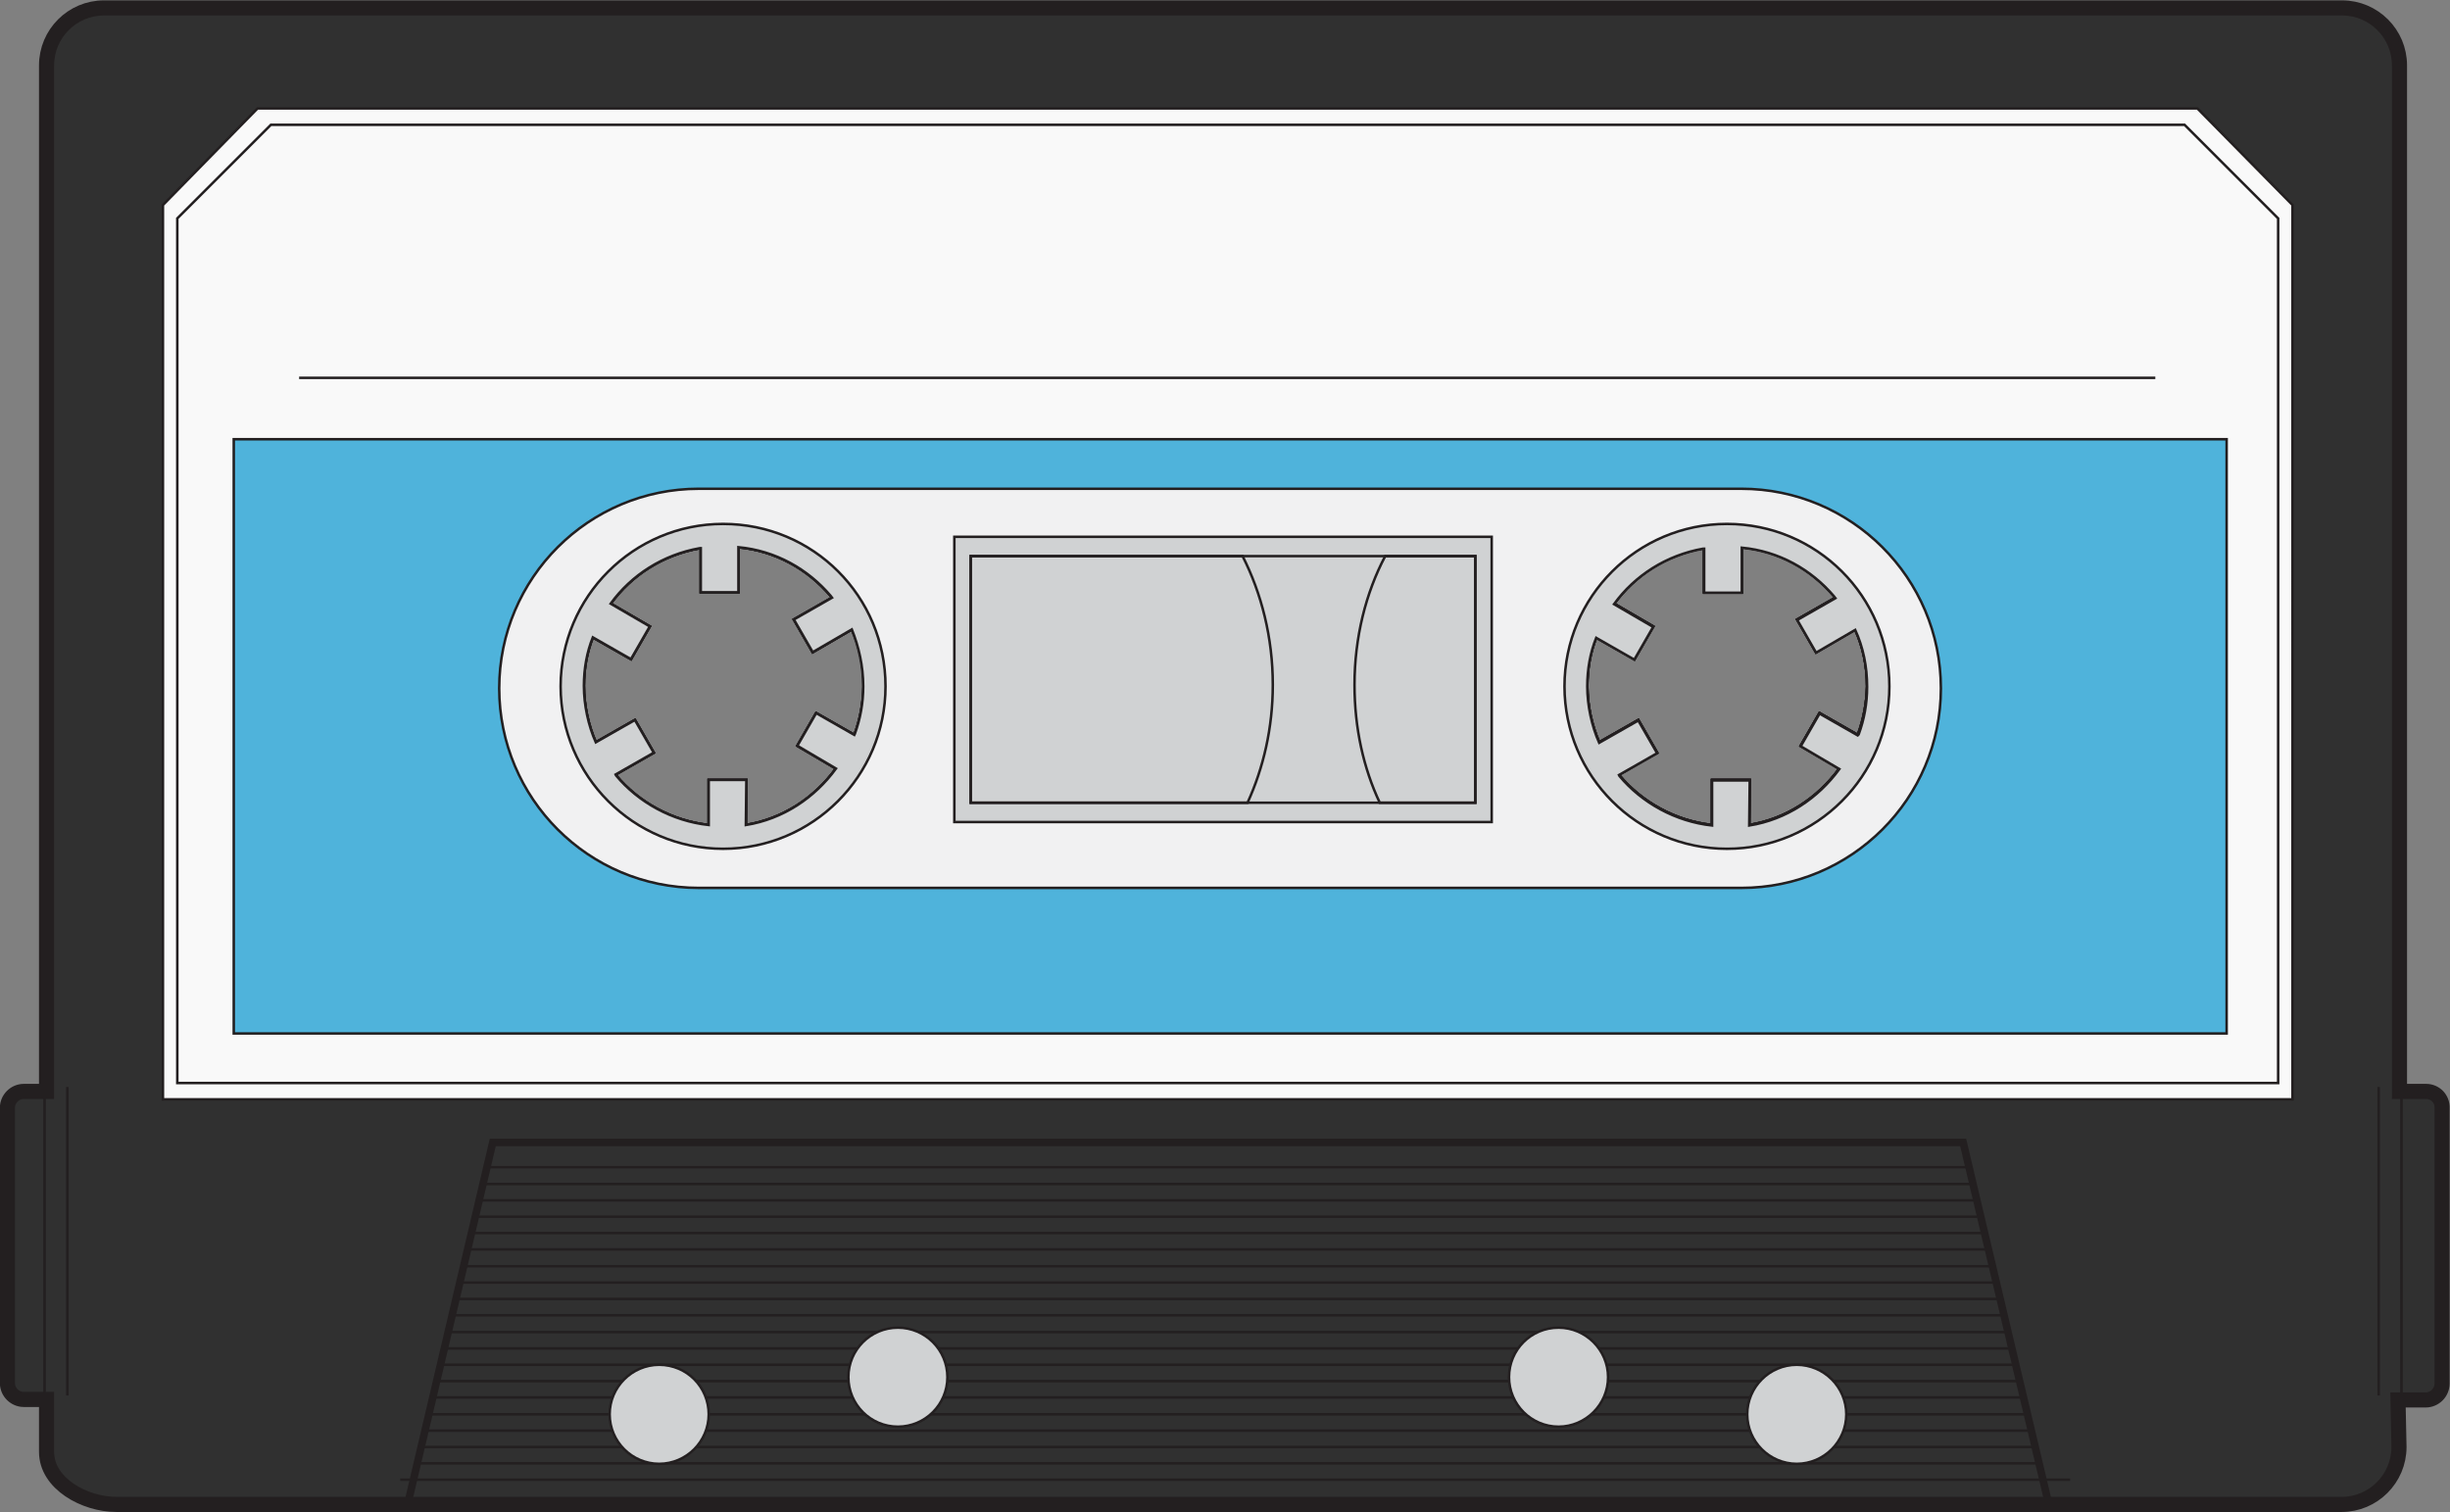 <?xml version="1.0" encoding="utf-8"?>
<!-- Generator: Adobe Illustrator 17.1.0, SVG Export Plug-In . SVG Version: 6.00 Build 0)  -->
<!DOCTYPE svg PUBLIC "-//W3C//DTD SVG 1.1//EN" "http://www.w3.org/Graphics/SVG/1.1/DTD/svg11.dtd">
<svg version="1.1" id="Layer_1" xmlns="http://www.w3.org/2000/svg" xmlns:xlink="http://www.w3.org/1999/xlink" x="0px" y="0px"
	 viewBox="0 0 494.7 305.4" enable-background="new 0 0 494.7 305.4" xml:space="preserve">
<rect x="0" y="0" width="494.7" height="305.4" fill="#808080" stroke="none"/>
<g>
	<path fill="none" stroke="#231F20" stroke-width="0.508" d="M375.2,148.2l-0.1,0.2l-7.7-4.4l-3.8,6.6l7.8,4.6
		c-4.3,5.9-10.7,10.2-18.2,11.4l0.1-9.1l-7.6,0l0,9.1c-7.4-0.8-14.2-4.6-18.7-10l-0.1-0.2l7.7-4.4l-3.8-6.6l-7.9,4.5
		c-1.5-3.4-2.4-7.5-2.4-11.4c0-3.5,0.6-6.8,1.8-9.8l7.7,4.4l3.8-6.6l-7.9-4.6c4.2-5.8,10.6-9.9,18-11.2l0.2,0v8.9h7.6l0-9.1
		c7.5,0.7,14,4.4,18.6,9.8l0.3,0.4l-7.7,4.4l3.8,6.6l7.9-4.6c1.6,3.5,2.4,7.4,2.4,11.5C376.9,142,376.3,145.2,375.2,148.2z"/>
	<path fill="#303030" d="M489.9,220.4h-5.4V13.2c0-6.4-5.2-11.6-11.6-11.6H21c-6.4,0-11.6,5.2-11.6,11.6v207.2H4.8
		c-1.8,0-3.3,1.5-3.3,3.3v55.6c0,1.8,1.5,3.3,3.3,3.3h4.6v10.6c0,6.4,7.7,10.6,14.1,10.6h449.3c6.4,0,11.6-5.2,11.6-11.6l-0.2-9.5
		h5.6c1.8,0,3.3-1.5,3.3-3.3v-55.6C493.2,221.9,491.7,220.4,489.9,220.4z M172.6,148.2l-0.1,0.2l-7.7-4.4l-3.8,6.6l7.8,4.6
		c-4.3,5.9-10.7,10.2-18.2,11.4l0.1-9.1l-7.6,0l0,9.1c-7.4-0.8-14.2-4.6-18.7-10l-0.1-0.2l7.7-4.4l-3.8-6.6l-7.9,4.5
		c-1.5-3.4-2.4-7.5-2.4-11.4c0-3.5,0.6-6.8,1.8-9.8l7.7,4.4l3.8-6.6l-7.9-4.6c4.2-5.8,10.6-9.9,18-11.2l0.2,0v8.9h7.6l0-9.1
		c7.5,0.7,14,4.4,18.6,9.8l0.3,0.4l-7.7,4.4l3.8,6.6l7.9-4.6c1.6,3.5,2.4,7.4,2.4,11.5C174.3,142,173.7,145.2,172.6,148.2z
		 M375.2,148.2l-0.1,0.2l-7.7-4.4l-3.8,6.6l7.8,4.6c-4.3,5.9-10.7,10.2-18.2,11.4l0.1-9.1l-7.6,0l0,9.1c-7.4-0.8-14.2-4.6-18.7-10
		l-0.1-0.2l7.7-4.4l-3.8-6.6l-7.9,4.5c-1.5-3.4-2.4-7.5-2.4-11.4c0-3.5,0.6-6.8,1.8-9.8l7.7,4.4l3.8-6.6l-7.9-4.6
		c4.2-5.8,10.6-9.9,18-11.2l0.2,0v8.9h7.6l0-9.1c7.5,0.7,14,4.4,18.6,9.8l0.3,0.4l-7.7,4.4l3.8,6.6l7.9-4.6
		c1.6,3.5,2.4,7.4,2.4,11.5C376.9,142,376.3,145.2,375.2,148.2z"/>
	<path fill="#F9F9F9" stroke="#231F20" stroke-width="0.508" d="M443.7,21.9H256h-16.2H52L32.9,41.4V222h212.8h4.4h212.8V41.4
		L443.7,21.9z M172.6,148.2l-0.1,0.2l-7.7-4.4l-3.8,6.6l7.8,4.6c-4.3,5.9-10.7,10.2-18.2,11.4l0.1-9.1l-7.6,0l0,9.1
		c-7.4-0.8-14.2-4.6-18.7-10l-0.1-0.2l7.7-4.4l-3.8-6.6l-7.9,4.5c-1.5-3.4-2.4-7.5-2.4-11.4c0-3.5,0.6-6.8,1.8-9.8l7.7,4.4l3.8-6.6
		l-7.9-4.6c4.2-5.8,10.6-9.9,18-11.2l0.2,0v8.9h7.6l0-9.1c7.5,0.7,14,4.4,18.6,9.8l0.3,0.4l-7.7,4.4l3.8,6.6l7.9-4.6
		c1.6,3.5,2.4,7.4,2.4,11.5C174.3,142,173.7,145.2,172.6,148.2z M375.2,148.2l-0.1,0.2l-7.7-4.4l-3.8,6.6l7.8,4.6
		c-4.3,5.9-10.7,10.2-18.2,11.4l0.1-9.1l-7.6,0l0,9.1c-7.4-0.8-14.2-4.6-18.7-10l-0.1-0.2l7.7-4.4l-3.8-6.6l-7.9,4.5
		c-1.5-3.4-2.4-7.5-2.4-11.4c0-3.5,0.6-6.8,1.8-9.8l7.7,4.4l3.8-6.6l-7.9-4.6c4.2-5.8,10.6-9.9,18-11.2l0.2,0v8.9h7.6l0-9.1
		c7.5,0.7,14,4.4,18.6,9.8l0.3,0.4l-7.7,4.4l3.8,6.6l7.9-4.6c1.6,3.5,2.4,7.4,2.4,11.5C376.9,142,376.3,145.2,375.2,148.2z"/>
	<path fill="#4FB3DB" stroke="#231F20" stroke-width="0.508" d="M47.2,88.7v120h402.4v-120H47.2z M172.6,148.2l-0.1,0.2l-7.7-4.4
		l-3.8,6.6l7.8,4.6c-4.3,5.9-10.7,10.2-18.2,11.4l0.1-9.1l-7.6,0l0,9.1c-7.4-0.8-14.2-4.6-18.7-10l-0.1-0.2l7.7-4.4l-3.8-6.6
		l-7.9,4.5c-1.5-3.4-2.4-7.5-2.4-11.4c0-3.5,0.6-6.8,1.8-9.8l7.7,4.4l3.8-6.6l-7.9-4.6c4.2-5.8,10.6-9.9,18-11.2l0.2,0v8.9h7.6
		l0-9.1c7.5,0.7,14,4.4,18.6,9.8l0.3,0.4l-7.7,4.4l3.8,6.6l7.9-4.6c1.6,3.5,2.4,7.4,2.4,11.5C174.3,142,173.7,145.2,172.6,148.2z
		 M375.2,148.2l-0.1,0.2l-7.7-4.4l-3.8,6.6l7.8,4.6c-4.3,5.9-10.7,10.2-18.2,11.4l0.1-9.1l-7.6,0l0,9.1c-7.4-0.8-14.2-4.6-18.7-10
		l-0.1-0.2l7.7-4.4l-3.8-6.6l-7.9,4.5c-1.5-3.4-2.4-7.5-2.4-11.4c0-3.5,0.6-6.8,1.8-9.8l7.7,4.4l3.8-6.6l-7.9-4.6
		c4.2-5.8,10.6-9.9,18-11.2l0.2,0v8.9h7.6l0-9.1c7.5,0.7,14,4.4,18.6,9.8l0.3,0.4l-7.7,4.4l3.8,6.6l7.9-4.6
		c1.6,3.5,2.4,7.4,2.4,11.5C376.9,142,376.3,145.2,375.2,148.2z"/>
	<path fill="#F1F1F2" stroke="#231F20" stroke-width="0.508" d="M351.6,98.7H141.1c-22.2,0-40.3,18-40.3,40.3
		c0,22.2,18,40.3,40.3,40.3h210.5c22.2,0,40.3-18,40.3-40.3C391.9,116.7,373.8,98.7,351.6,98.7z M172.6,148.2l-0.1,0.2l-7.7-4.4
		l-3.8,6.6l7.8,4.6c-4.3,5.9-10.7,10.2-18.2,11.4l0.1-9.1l-7.6,0l0,9.1c-7.4-0.8-14.2-4.6-18.7-10l-0.1-0.2l7.7-4.4l-3.8-6.6
		l-7.9,4.5c-1.5-3.4-2.4-7.5-2.4-11.4c0-3.5,0.6-6.8,1.8-9.8l7.7,4.4l3.8-6.6l-7.9-4.6c4.2-5.8,10.6-9.9,18-11.2l0.2,0v8.9h7.6
		l0-9.1c7.5,0.7,14,4.4,18.6,9.8l0.3,0.4l-7.7,4.4l3.8,6.6l7.9-4.6c1.6,3.5,2.4,7.4,2.4,11.5C174.3,142,173.7,145.2,172.6,148.2z
		 M375.2,148.2l-0.1,0.2l-7.7-4.4l-3.8,6.6l7.8,4.6c-4.3,5.9-10.7,10.2-18.2,11.4l0.1-9.1l-7.6,0l0,9.1c-7.4-0.8-14.2-4.6-18.7-10
		l-0.1-0.2l7.7-4.4l-3.8-6.6l-7.9,4.5c-1.5-3.4-2.4-7.5-2.4-11.4c0-3.5,0.6-6.8,1.8-9.8l7.7,4.4l3.8-6.6l-7.9-4.6
		c4.2-5.8,10.6-9.9,18-11.2l0.2,0v8.9h7.6l0-9.1c7.5,0.7,14,4.4,18.6,9.8l0.3,0.4l-7.7,4.4l3.8,6.6l7.9-4.6
		c1.6,3.5,2.4,7.4,2.4,11.5C376.9,142,376.3,145.2,375.2,148.2z"/>
	<path fill="none" stroke="#231F20" stroke-width="3.051" d="M489.9,220.4h-5.4V13.2c0-6.4-5.2-11.6-11.6-11.6H21
		c-6.4,0-11.6,5.2-11.6,11.6v207.2H4.8c-1.8,0-3.3,1.5-3.3,3.3v55.6c0,1.8,1.5,3.3,3.3,3.3h4.6v10.6c0,6.4,7.7,10.6,14.1,10.6h449.3
		c6.4,0,11.6-5.2,11.6-11.6l-0.2-9.5h5.6c1.8,0,3.3-1.5,3.3-3.3v-55.6C493.2,221.9,491.7,220.4,489.9,220.4z"/>
	<polyline fill="none" stroke="#231F20" stroke-width="1.525" points="413.5,303 396.4,230.7 253.2,230.7 242.8,230.7 99.5,230.7 
		82.5,303 	"/>
	<polygon fill="none" stroke="#231F20" stroke-width="0.508" points="250.1,218.7 460,218.7 460,44.1 441.1,25.2 255.9,25.2 
		239.9,25.2 54.7,25.2 35.8,44.1 35.8,218.7 245.7,218.7 	"/>
	<line fill="none" stroke="#231F20" stroke-width="0.508" x1="9" y1="219.5" x2="9" y2="281.8"/>
	<line fill="none" stroke="#231F20" stroke-width="0.508" x1="13.6" y1="219.5" x2="13.6" y2="281.8"/>
	<line fill="none" stroke="#231F20" stroke-width="0.508" x1="480.3" y1="219.5" x2="480.3" y2="281.8"/>
	<line fill="none" stroke="#231F20" stroke-width="0.508" x1="484.9" y1="219.5" x2="484.9" y2="281.8"/>
	<g>
		<path fill="#D0D2D3" stroke="#231F20" stroke-width="0.508" d="M146,105.8c-18.1,0-32.8,14.7-32.8,32.8
			c0,18.1,14.7,32.8,32.8,32.8c18.1,0,32.8-14.7,32.8-32.8C178.8,120.4,164.2,105.8,146,105.8z M174.3,138.6c0,3.4-0.6,6.6-1.7,9.6
			l-0.1,0.2l-7.7-4.4l-3.8,6.6l7.8,4.6c-4.3,5.9-10.7,10.2-18.2,11.4l0.1-9.1l-7.6,0l0,9.1c-7.4-0.8-14.2-4.6-18.7-10l-0.1-0.2
			l7.7-4.4l-3.8-6.6l-7.9,4.5c-1.5-3.4-2.4-7.5-2.4-11.4c0-3.5,0.6-6.8,1.8-9.8l7.7,4.4l3.8-6.6l-7.9-4.6c4.2-5.8,10.6-9.9,18-11.2
			l0.2,0v8.9h7.6l0-9.1c7.5,0.7,14,4.4,18.6,9.8l0.3,0.4l-7.7,4.4l3.8,6.6l7.9-4.6C173.4,130.6,174.3,134.5,174.3,138.6z"/>
		<path fill="#D0D2D3" stroke="#231F20" stroke-width="0.508" d="M348.7,105.8c-18.1,0-32.8,14.7-32.8,32.8
			c0,18.1,14.7,32.8,32.8,32.8c18.1,0,32.8-14.7,32.8-32.8C381.5,120.4,366.8,105.8,348.7,105.8z M375.1,148.5l-7.7-4.4l-3.8,6.6
			l7.8,4.6c-4.3,5.9-10.7,10.2-18.2,11.4l0.1-9.1l-7.6,0l0,9.1c-7.4-0.8-14.2-4.6-18.7-10l-0.1-0.2l7.7-4.4l-3.8-6.6l-7.9,4.5
			c-1.5-3.4-2.4-7.5-2.4-11.4c0-3.5,0.6-6.8,1.8-9.8l7.7,4.4l3.8-6.6l-7.9-4.6c4.2-5.8,10.6-9.9,18-11.2l0.2,0v8.9h7.6l0-9.1
			c7.5,0.7,14,4.4,18.6,9.8l0.3,0.4l-7.7,4.4l3.8,6.6l7.9-4.6c1.6,3.5,2.4,7.4,2.4,11.5c0,3.4-0.6,6.6-1.7,9.6L375.1,148.5z"/>
	</g>
	<g>
		<defs>
			<polygon id="SVGID_1_" points="413.5,303 396.4,230.7 253.2,230.7 242.8,230.7 99.5,230.7 82.5,303 			"/>
		</defs>
		<clipPath id="SVGID_2_">
			<use xlink:href="#SVGID_1_"  overflow="visible"/>
		</clipPath>
		<g clip-path="url(#SVGID_2_)">
			<line fill="none" stroke="#231F20" stroke-width="0.508" x1="80.8" y1="235.7" x2="418" y2="235.7"/>
			<line fill="none" stroke="#231F20" stroke-width="0.508" x1="80.8" y1="239.1" x2="418" y2="239.1"/>
			<line fill="none" stroke="#231F20" stroke-width="0.508" x1="80.8" y1="242.4" x2="418" y2="242.4"/>
			<line fill="none" stroke="#231F20" stroke-width="0.508" x1="80.8" y1="245.7" x2="418" y2="245.7"/>
			<line fill="none" stroke="#231F20" stroke-width="0.508" x1="80.8" y1="249" x2="418" y2="249"/>
			<line fill="none" stroke="#231F20" stroke-width="0.508" x1="80.8" y1="252.3" x2="418" y2="252.3"/>
			<line fill="none" stroke="#231F20" stroke-width="0.508" x1="80.8" y1="255.7" x2="418" y2="255.7"/>
			<line fill="none" stroke="#231F20" stroke-width="0.508" x1="80.8" y1="259" x2="418" y2="259"/>
			<line fill="none" stroke="#231F20" stroke-width="0.508" x1="80.8" y1="262.3" x2="418" y2="262.3"/>
			<line fill="none" stroke="#231F20" stroke-width="0.508" x1="80.8" y1="265.6" x2="418" y2="265.6"/>
			<line fill="none" stroke="#231F20" stroke-width="0.508" x1="80.8" y1="269" x2="418" y2="269"/>
			<line fill="none" stroke="#231F20" stroke-width="0.508" x1="80.8" y1="272.3" x2="418" y2="272.3"/>
			<line fill="none" stroke="#231F20" stroke-width="0.508" x1="80.8" y1="275.6" x2="418" y2="275.6"/>
			<line fill="none" stroke="#231F20" stroke-width="0.508" x1="80.8" y1="278.9" x2="418" y2="278.9"/>
			<line fill="none" stroke="#231F20" stroke-width="0.508" x1="80.8" y1="282.2" x2="418" y2="282.2"/>
			<line fill="none" stroke="#231F20" stroke-width="0.508" x1="80.8" y1="285.6" x2="418" y2="285.6"/>
			<line fill="none" stroke="#231F20" stroke-width="0.508" x1="80.8" y1="288.9" x2="418" y2="288.9"/>
			<line fill="none" stroke="#231F20" stroke-width="0.508" x1="80.8" y1="292.2" x2="418" y2="292.2"/>
			<line fill="none" stroke="#231F20" stroke-width="0.508" x1="80.8" y1="295.5" x2="418" y2="295.5"/>
		</g>
	</g>
	<rect x="192.7" y="108.4" fill="#D0D2D3" stroke="#231F20" stroke-width="0.508" width="108.5" height="57.6"/>
	<rect x="196" y="112.3" fill="none" stroke="#231F20" stroke-width="0.508" width="101.9" height="49.8"/>
	<path fill="none" stroke="#231F20" stroke-width="0.508" d="M273.5,138.3c0,8.7,1.8,16.8,5.1,23.8h19.3v-49.8h-18.2
		C275.8,119.7,273.5,128.7,273.5,138.3z"/>
	<path fill="none" stroke="#231F20" stroke-width="0.508" d="M196,162.1h55.9c3.2-7,5.1-15.1,5.1-23.8c0-9.6-2.3-18.5-6.1-26H196
		V162.1z"/>
	<line fill="none" stroke="#231F20" stroke-width="0.508" x1="60.4" y1="76.3" x2="435.2" y2="76.3"/>
	<line fill="none" stroke="#231F20" stroke-width="0.508" x1="80.8" y1="298.8" x2="418" y2="298.8"/>
	<path fill="#D0D2D3" stroke="#231F20" stroke-width="0.508" d="M143.1,285.6c0,5.5-4.5,10-10,10c-5.5,0-10-4.5-10-10
		c0-5.5,4.5-10,10-10C138.7,275.6,143.1,280.1,143.1,285.6z"/>
	<circle fill="#D0D2D3" stroke="#231F20" stroke-width="0.508" cx="181.3" cy="278.1" r="10"/>
	<path fill="#D0D2D3" stroke="#231F20" stroke-width="0.508" d="M352.8,285.6c0,5.5,4.5,10,10,10c5.5,0,10-4.5,10-10
		c0-5.5-4.5-10-10-10C357.3,275.6,352.8,280.1,352.8,285.6z"/>
	<path fill="#D0D2D3" stroke="#231F20" stroke-width="0.508" d="M304.7,278.1c0,5.5,4.5,10,10,10c5.5,0,10-4.5,10-10
		c0-5.5-4.5-10-10-10C309.1,268.1,304.7,272.6,304.7,278.1z"/>
</g>
</svg>
